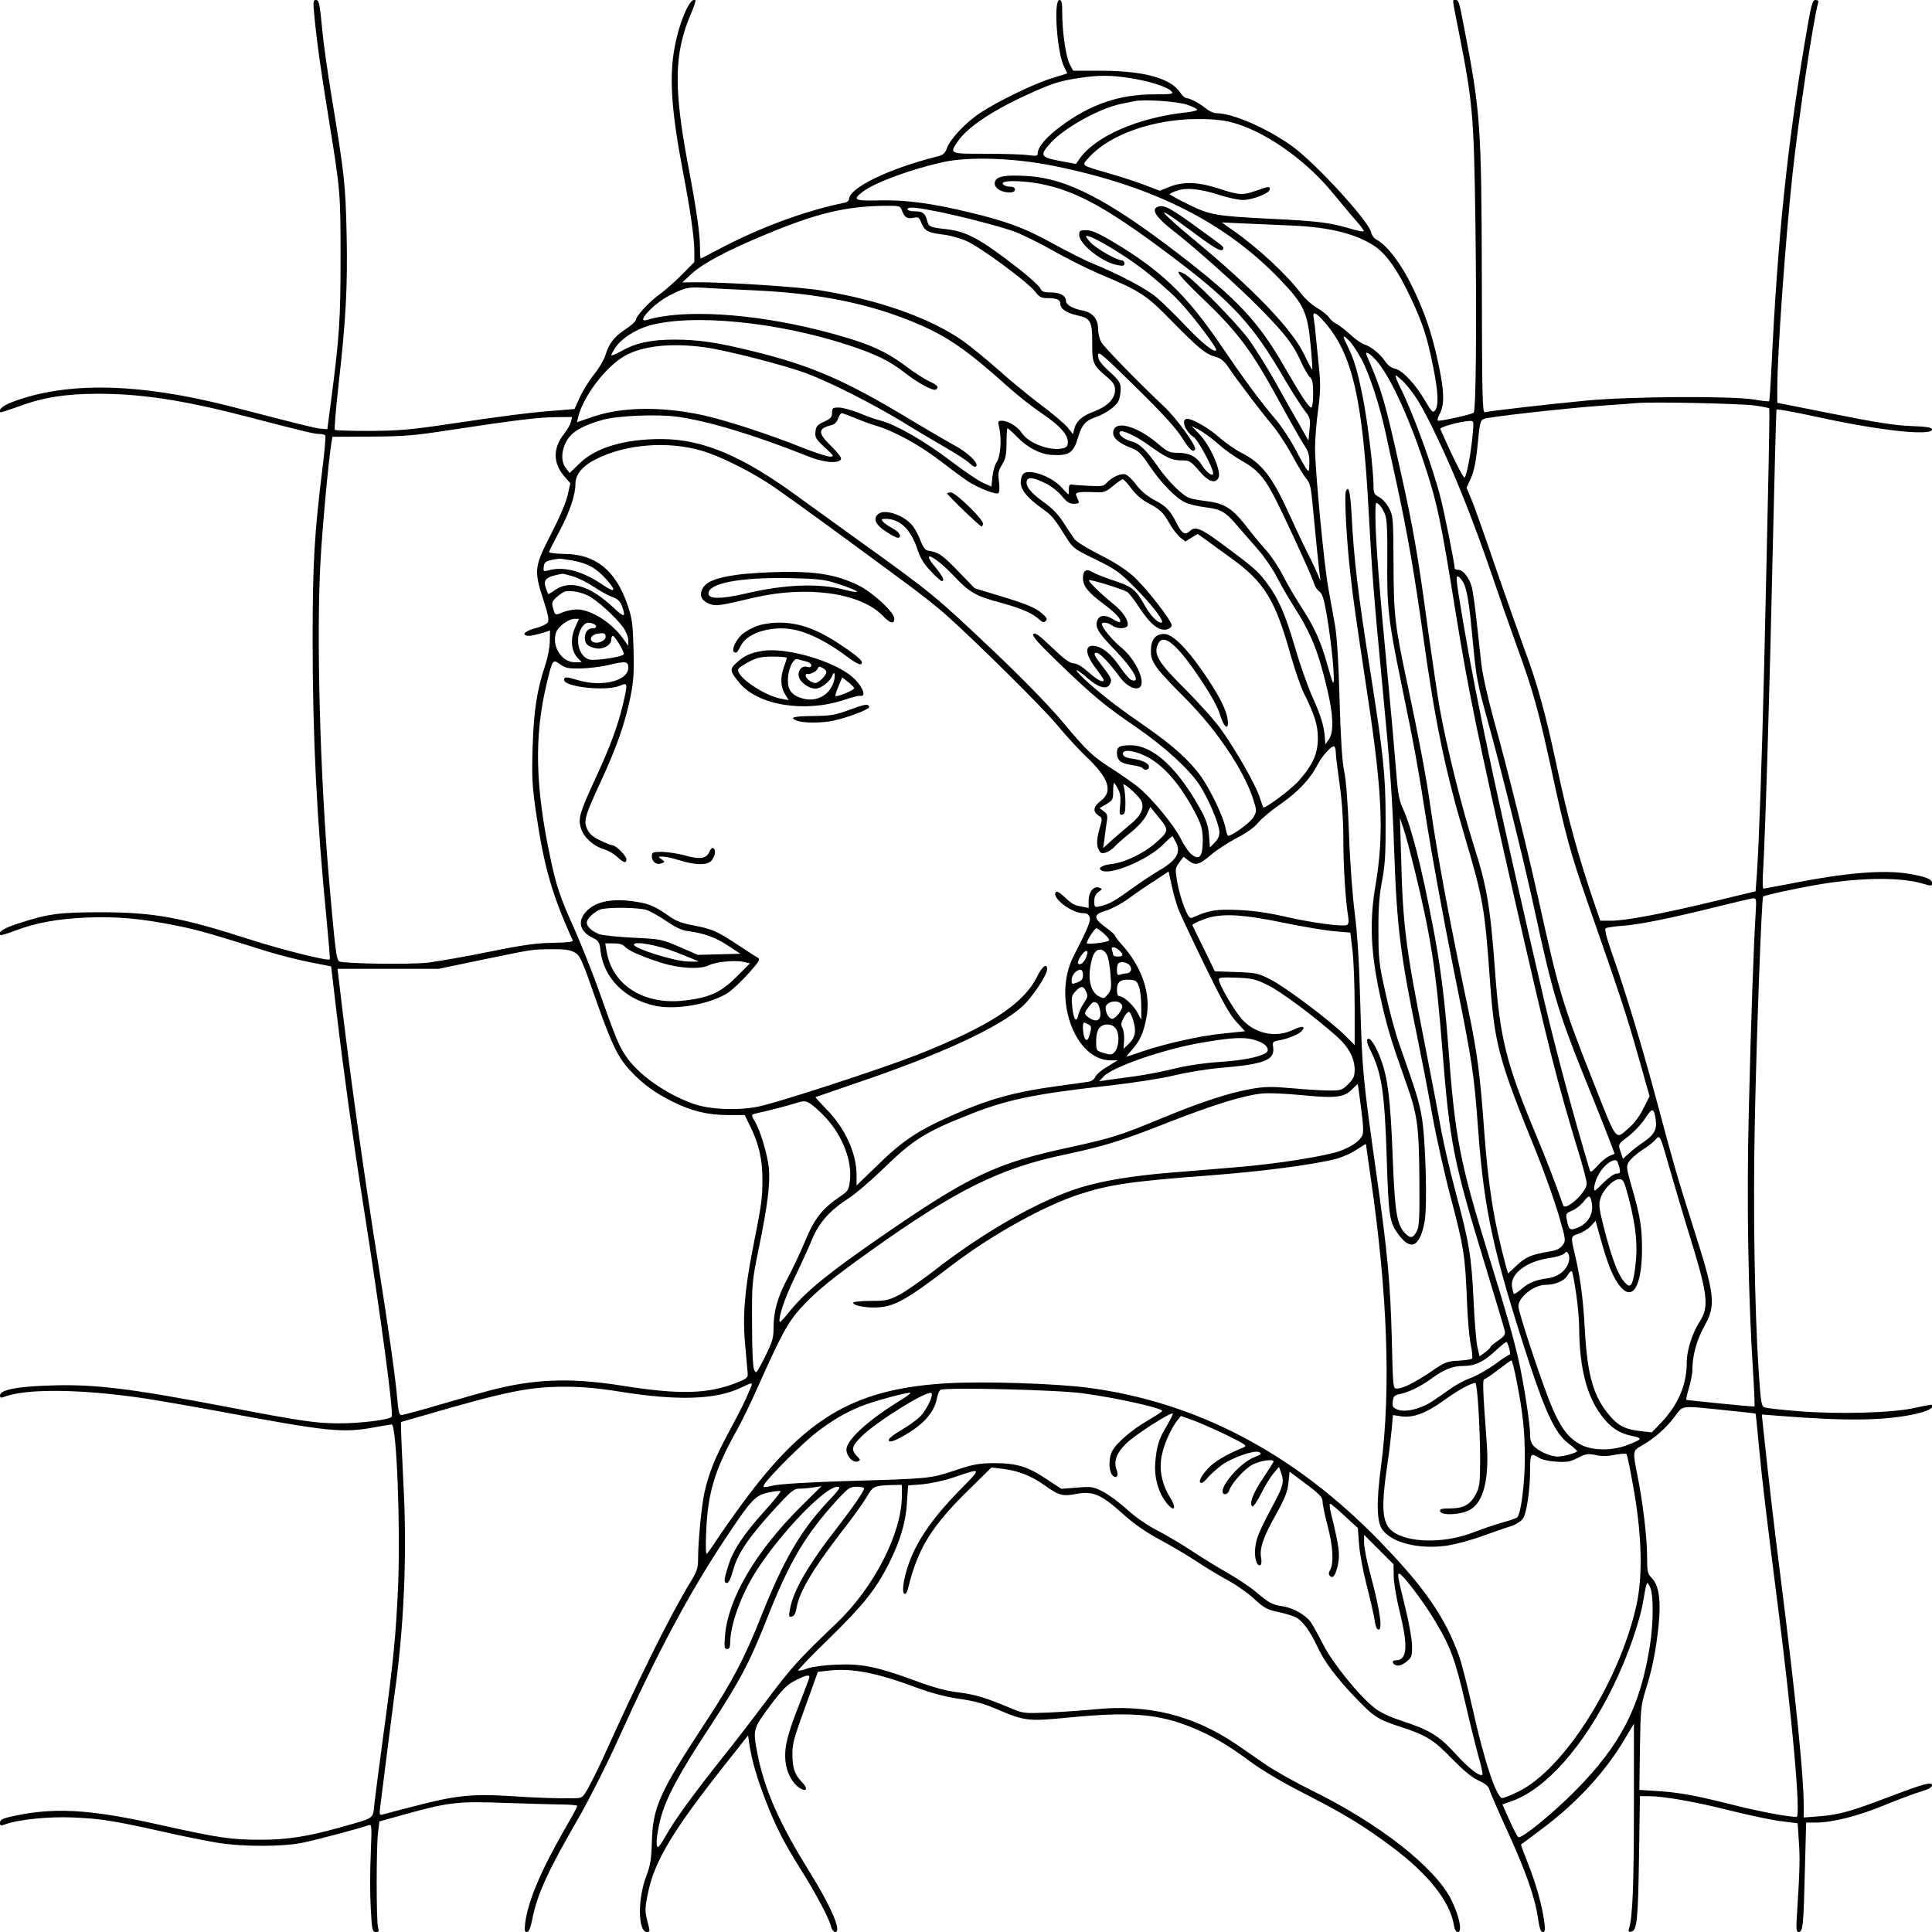 <?xml version="1.0" standalone="no"?>
<!DOCTYPE svg PUBLIC "-//W3C//DTD SVG 20010904//EN"
 "http://www.w3.org/TR/2001/REC-SVG-20010904/DTD/svg10.dtd">
<svg version="1.0" xmlns="http://www.w3.org/2000/svg"
 width="1024pt" height="1024pt" viewBox="0 0 1024 1024"
 preserveAspectRatio="xMidYMid meet">
<g transform="translate(0,1024) scale(0.1,-0.1)"
fill="#000000" stroke="none">
<path d="M1665 10168 c12 -132 35 -299 75 -543 65 -402 65 -405 65 -755 0
-329 -6 -416 -53 -775 l-17 -130 -35 3 c-33 3 -115 24 -474 117 -486 125 -870
134 -1159 25 -51 -19 -78 -42 -65 -55 2 -2 45 12 95 30 128 48 249 68 423 68
227 0 448 -33 780 -119 316 -82 365 -94 392 -94 15 0 29 -4 32 -8 3 -5 -3 -80
-14 -166 -44 -356 -53 -508 -53 -921 0 -513 22 -951 74 -1479 11 -114 19 -210
17 -211 -9 -10 -261 53 -421 105 -367 118 -508 144 -787 145 -224 0 -286 -8
-438 -58 -83 -26 -115 -47 -100 -63 3 -2 36 7 74 22 116 44 229 64 384 71 162
6 288 -5 475 -43 111 -22 178 -41 483 -137 62 -19 163 -45 225 -57 l112 -22
28 -237 c37 -313 88 -682 143 -1031 95 -603 161 -1100 150 -1119 -10 -16 -171
-36 -286 -35 -119 1 -201 13 -570 84 -528 101 -713 124 -945 117 -182 -5 -275
-23 -275 -53 0 -11 5 -14 18 -9 114 46 401 44 737 -5 72 -11 254 -42 405 -70
585 -109 653 -116 825 -85 44 8 85 15 91 15 26 0 47 -539 34 -855 -12 -269
-24 -393 -80 -805 -21 -157 -42 -316 -46 -353 -8 -79 6 -70 -179 -122 -170
-48 -282 -66 -420 -66 -163 0 -223 9 -542 80 -377 84 -566 94 -796 40 -35 -8
-47 -16 -47 -30 0 -15 4 -17 23 -10 70 27 234 44 366 38 149 -7 208 -16 478
-76 100 -23 226 -48 280 -57 134 -23 354 -23 461 0 80 17 309 78 345 92 18 6
18 -1 12 -153 -4 -88 -4 -216 0 -286 6 -117 9 -127 27 -127 16 0 18 4 12 23
-10 29 -10 435 0 507 l7 56 132 37 c236 65 282 71 537 61 124 -4 260 -8 303
-8 42 -1 77 -4 77 -8 0 -4 -32 -63 -71 -130 -123 -215 -190 -374 -205 -488 -5
-41 -4 -50 8 -50 11 0 19 19 28 62 26 136 84 262 249 547 55 96 146 276 202
400 213 472 378 781 574 1077 139 209 158 229 231 244 31 7 58 9 61 7 3 -3
-35 -51 -85 -106 -111 -124 -167 -207 -192 -290 -24 -75 -25 -91 -6 -91 8 0
20 26 31 65 23 88 80 172 210 316 100 109 112 119 144 119 20 0 54 3 75 7 l40
6 -110 -109 c-237 -235 -384 -485 -401 -680 -5 -65 -4 -74 11 -74 11 0 16 9
16 33 1 95 56 249 133 372 127 203 369 455 436 455 20 0 11 -13 -53 -81 -142
-151 -234 -310 -351 -604 -86 -218 -155 -350 -290 -555 -251 -382 -286 -459
-290 -645 -3 -91 -8 -122 -30 -180 -46 -120 -44 -295 4 -295 17 0 17 3 2 58
-13 53 -13 67 2 142 34 175 132 337 426 708 l106 134 7 -49 c13 -83 39 -174
83 -288 54 -142 98 -228 189 -373 80 -127 151 -261 161 -304 4 -16 14 -28 22
-28 36 0 -21 133 -135 317 -162 260 -240 437 -278 631 -24 125 -23 129 66 249
66 88 90 113 133 135 54 28 77 34 77 19 0 -4 -23 -65 -50 -135 -66 -166 -84
-236 -77 -309 5 -61 37 -120 77 -145 36 -22 44 -2 11 32 -40 41 -51 75 -51
149 0 62 6 81 102 344 l33 92 63 7 c121 13 251 -13 458 -90 81 -30 154 -49
227 -60 80 -11 134 -26 203 -56 144 -62 165 -64 371 -44 336 33 482 21 663
-53 106 -44 189 -92 310 -182 58 -43 166 -107 275 -163 216 -110 320 -173 474
-288 189 -141 305 -287 326 -409 4 -27 12 -41 22 -41 25 0 8 82 -34 169 -85
173 -385 408 -748 585 -82 41 -186 99 -230 129 -44 31 -118 81 -164 113 -228
154 -469 213 -751 184 -63 -6 -174 -14 -245 -17 -126 -5 -133 -4 -195 22 -138
58 -188 73 -280 85 -67 8 -135 27 -229 62 -202 74 -284 91 -416 85 -64 -2
-129 -11 -155 -20 -24 -9 -47 -14 -49 -11 -3 3 71 80 166 172 178 174 245 258
314 394 60 120 90 219 96 324 l6 91 76 6 c42 4 114 19 161 35 159 54 158 57
28 -75 -133 -137 -216 -256 -259 -374 -30 -83 -42 -162 -24 -167 6 -2 14 11
18 30 52 212 124 329 326 526 l116 114 59 -7 c79 -9 152 -37 219 -85 79 -57
98 -62 172 -48 88 16 130 -2 242 -102 62 -56 121 -98 203 -142 63 -34 149 -85
191 -113 41 -28 113 -71 158 -96 46 -24 112 -70 146 -101 56 -52 70 -59 134
-73 39 -8 82 -22 96 -31 35 -23 72 -76 105 -147 37 -82 102 -169 208 -279 95
-99 116 -112 242 -153 131 -43 168 -66 265 -166 62 -63 106 -100 141 -116 36
-16 54 -31 58 -48 3 -13 45 -109 92 -212 99 -216 149 -357 165 -466 8 -56 15
-77 26 -77 12 0 14 10 8 53 -11 86 -44 203 -86 309 -22 55 -39 101 -37 102 2
1 48 35 102 76 187 138 340 303 444 477 l52 87 0 -450 c0 -404 -7 -578 -26
-636 -5 -15 -2 -19 12 -16 30 5 36 58 41 396 l5 322 45 0 c80 0 251 -30 432
-76 97 -24 217 -50 267 -56 l92 -12 6 -93 c7 -87 5 -162 -10 -396 -5 -72 -3
-87 9 -87 23 0 26 35 33 317 l7 263 51 0 c88 0 226 35 366 93 74 30 161 63
193 72 37 11 57 22 57 32 0 21 -38 11 -231 -62 -196 -75 -263 -94 -369 -102
l-80 -6 0 66 c0 152 -40 550 -120 1187 -43 340 -61 497 -96 824 l-6 59 88 -7
c367 -29 562 -26 728 10 66 15 100 34 85 48 -2 2 -42 -5 -89 -16 -115 -26
-396 -35 -612 -18 -90 7 -172 16 -184 20 -19 8 -21 21 -33 197 -21 322 -30
858 -20 1323 9 452 36 1180 44 1188 7 7 158 40 282 62 233 40 447 42 566 6 44
-13 47 -13 47 4 0 21 -34 34 -130 50 -132 20 -327 4 -602 -50 -84 -16 -157
-30 -161 -30 -5 0 -6 44 -2 98 11 183 35 966 51 1702 9 404 18 737 20 739 4 4
81 -10 235 -43 317 -69 589 -98 589 -62 0 10 -26 15 -112 18 -84 3 -191 20
-410 64 l-298 59 0 75 c0 188 43 787 81 1140 32 296 110 815 135 903 4 12 0
17 -14 17 -16 0 -23 -24 -55 -217 -95 -562 -145 -1050 -177 -1712 -5 -106 -11
-195 -13 -197 -2 -3 -38 1 -78 8 -113 20 -658 17 -889 -5 -199 -19 -515 -55
-540 -62 -13 -4 -15 80 -16 708 -2 817 -7 883 -95 1337 -26 135 -28 140 -45
140 -17 0 -19 17 16 -159 76 -385 82 -445 90 -1031 7 -515 3 -980 -9 -997 -5
-8 -160 -43 -187 -43 -8 0 -5 14 7 37 26 51 24 118 -7 264 -34 161 -74 279
-143 418 -56 115 -130 211 -184 240 -14 7 -27 25 -30 40 -12 59 -295 367 -417
455 -133 96 -316 176 -403 176 -14 0 -38 11 -54 24 -33 27 -86 56 -105 56 -7
0 -22 13 -33 30 -50 75 -191 114 -413 115 l-154 0 -19 36 c-20 41 -39 169 -39
271 0 54 -3 68 -15 68 -32 0 -13 -277 24 -352 l18 -37 -83 -26 c-95 -29 -290
-124 -381 -185 -74 -49 -157 -137 -174 -185 -11 -29 -20 -37 -54 -45 -254 -64
-465 -166 -465 -226 0 -7 -10 -16 -22 -18 -214 -44 -452 -132 -676 -251 -46
-25 -86 -45 -88 -45 -2 0 -4 26 -4 58 0 74 -20 211 -64 442 -76 405 -73 587
14 792 17 39 28 73 26 76 -25 24 -84 -107 -110 -247 -30 -158 -18 -336 43
-657 39 -203 61 -353 61 -426 l0 -57 -67 -68 c-38 -38 -89 -83 -114 -101 -52
-35 -129 -118 -129 -138 0 -7 -25 -30 -56 -50 -60 -40 -87 -75 -106 -139 -7
-22 -33 -67 -59 -99 -26 -32 -60 -87 -76 -122 l-28 -62 -85 -7 c-133 -9 -304
-31 -570 -71 -208 -31 -272 -37 -427 -38 -100 0 -184 2 -188 6 -4 4 5 109 19
235 40 353 49 530 43 807 -6 263 -11 308 -81 733 -19 117 -40 263 -46 325 -16
166 -19 178 -36 178 -14 0 -15 -11 -9 -72z m4332 -343 c100 -16 194 -47 213
-70 11 -13 -1 -15 -91 -15 -186 0 -339 -52 -496 -169 -77 -56 -123 -111 -123
-144 0 -14 -8 -15 -52 -9 -29 4 -131 7 -225 7 -194 0 -192 -1 -144 69 52 74
184 162 376 249 124 56 159 67 260 83 110 17 174 16 282 -1z m295 -140 c27 -9
50 -21 53 -25 3 -5 -21 -11 -52 -15 -264 -28 -491 -128 -575 -252 l-15 -22
-86 16 c-104 20 -108 30 -46 98 74 80 258 181 369 204 30 6 64 13 75 15 45 11
231 -2 277 -19z m227 -91 c176 -43 397 -196 546 -378 41 -50 95 -115 121 -144
26 -29 45 -55 42 -58 -3 -3 -37 4 -74 15 -103 31 -177 40 -414 51 -297 15
-327 20 -442 77 -54 26 -98 51 -98 54 0 3 18 12 40 19 50 17 122 9 225 -24 44
-14 99 -26 123 -26 50 0 142 36 142 56 0 18 -4 17 -70 -6 -74 -26 -92 -25
-198 10 -111 36 -188 39 -263 10 l-52 -21 -76 29 c-42 16 -125 44 -186 61
-166 49 -155 40 -108 92 109 117 336 197 567 198 69 1 134 -5 175 -15z m-935
-233 c529 -107 911 -299 1204 -606 122 -128 142 -170 158 -339 7 -72 11 -133
9 -134 -2 -2 -21 34 -43 80 -64 133 -267 345 -571 597 -206 170 -231 209 -46
71 138 -103 174 -125 186 -113 8 8 1 18 -23 35 -250 185 -282 204 -319 193
-40 -13 -15 -54 77 -126 118 -91 359 -307 464 -415 139 -142 173 -188 217
-284 16 -36 37 -71 46 -79 13 -10 17 -30 17 -87 0 -41 -4 -74 -10 -74 -12 0
-54 62 -130 195 -147 258 -253 373 -573 619 -376 289 -594 401 -802 413 -116
7 -162 -1 -171 -29 -5 -16 0 -27 16 -40 28 -22 90 -25 90 -3 0 8 -9 15 -19 15
-28 0 -52 11 -45 21 8 14 113 11 196 -5 199 -38 372 -136 738 -415 284 -217
394 -338 550 -606 45 -77 97 -158 114 -180 30 -38 32 -44 27 -100 l-6 -60 -48
85 c-27 47 -86 150 -130 230 -45 80 -109 181 -141 225 -66 88 -296 322 -339
344 -60 32 -34 -5 92 -126 197 -188 265 -280 423 -571 50 -92 104 -186 119
-209 23 -33 29 -52 29 -95 -1 -49 -2 -51 -15 -34 -8 11 -35 58 -59 105 -25 47
-71 118 -103 156 -88 104 -166 210 -299 405 -176 258 -311 387 -564 538 -79
47 -114 62 -142 62 -34 0 -38 -3 -38 -25 0 -49 123 -146 203 -160 30 -6 37 -4
37 9 0 9 -6 16 -13 16 -27 0 -133 60 -167 95 -18 19 -28 35 -21 35 30 0 184
-91 291 -171 63 -48 151 -124 195 -170 76 -80 210 -257 201 -266 -12 -12 -72
36 -161 129 -54 57 -123 125 -154 151 -54 46 -196 122 -341 181 -36 14 -130
62 -209 105 -148 82 -244 118 -441 165 -200 49 -340 67 -475 64 -138 -3 -149
2 -92 46 64 49 258 120 426 157 137 30 378 22 585 -20z m-803 -238 c13 -36 28
-44 62 -37 24 5 29 2 42 -31 18 -40 35 -49 119 -59 33 -4 87 -19 120 -34 73
-32 324 -218 362 -267 22 -29 33 -35 64 -35 50 0 70 -8 70 -30 0 -27 31 -48
88 -61 73 -15 82 -33 81 -148 -1 -104 5 -118 76 -177 36 -31 45 -45 45 -70 0
-47 -39 -87 -109 -114 -66 -24 -96 -51 -107 -93 l-7 -28 -29 36 c-17 20 -80
74 -142 120 -61 46 -163 129 -226 186 -63 56 -146 123 -183 150 -172 121 -438
217 -752 269 -114 20 -514 45 -670 44 l-69 -1 51 47 c60 55 188 123 393 208
267 111 417 147 618 151 92 1 93 1 103 -26z m160 1 c117 -21 339 -78 429 -109
40 -14 133 -59 205 -100 72 -41 183 -97 248 -125 224 -94 250 -111 389 -253
144 -146 177 -173 230 -188 28 -7 46 -22 70 -57 50 -74 177 -241 233 -307 28
-33 74 -104 103 -157 28 -53 62 -109 76 -125 20 -24 25 -45 35 -158 14 -149
31 -316 37 -360 4 -29 4 -29 -9 5 -8 19 -31 69 -52 110 -21 41 -66 136 -100
211 -93 205 -147 274 -257 330 -31 15 -82 52 -115 80 -53 48 -141 99 -170 99
-36 0 -12 -67 34 -97 24 -16 103 -163 103 -192 0 -21 -37 6 -60 44 -28 45 -67
65 -128 65 -43 0 -54 5 -102 46 -118 101 -240 131 -240 59 0 -28 32 -55 95
-79 39 -15 54 -30 97 -94 62 -92 139 -171 190 -195 20 -10 69 -21 108 -26 84
-11 102 -21 172 -102 29 -34 79 -91 111 -128 31 -36 76 -101 98 -146 23 -44
62 -111 87 -150 90 -140 130 -238 177 -440 32 -135 35 -224 9 -263 l-19 -27
-3 35 c-4 63 -22 119 -68 221 -24 55 -65 171 -90 257 -52 177 -86 256 -148
340 -48 65 -68 82 -236 207 -116 86 -146 98 -175 69 -22 -22 -41 -12 -66 38
-37 73 -56 94 -119 127 -41 22 -73 49 -98 82 -20 28 -47 52 -58 55 -25 6 -70
-15 -98 -45 -16 -18 -27 -20 -95 -16 -43 2 -84 5 -92 7 -9 2 -14 -6 -14 -24 1
-16 -1 -28 -2 -28 -2 0 -18 16 -35 35 -51 58 -170 102 -203 75 -8 -7 -15 -27
-15 -46 0 -40 34 -82 113 -139 55 -39 63 -50 130 -156 34 -54 41 -60 154 -114
105 -52 127 -67 203 -144 100 -100 168 -191 145 -191 -23 0 -59 39 -95 104
-41 72 -63 89 -163 121 -45 15 -92 34 -105 42 -34 21 -52 10 -52 -31 0 -43 28
-77 112 -139 61 -45 95 -83 84 -94 -3 -3 -21 5 -40 17 -40 24 -71 20 -81 -11
-11 -34 6 -63 94 -154 100 -103 142 -180 87 -159 -9 4 -34 32 -56 64 -47 69
-89 106 -131 115 -62 14 -62 -39 2 -121 21 -28 39 -54 39 -57 0 -19 -33 -2
-79 39 -34 30 -62 47 -80 48 -22 1 -51 23 -116 85 -67 64 -89 80 -98 71 -9 -9
22 -45 138 -157 181 -174 240 -223 410 -339 145 -100 276 -219 331 -302 47
-70 105 -207 107 -250 1 -23 -7 -40 -25 -58 l-25 -26 -5 65 c-4 51 -14 81 -46
139 -121 218 -250 337 -369 338 -59 0 -73 -8 -73 -40 0 -40 21 -57 80 -65 27
-4 52 -11 56 -16 9 -14 34 -10 34 6 0 19 -33 36 -89 44 -32 4 -47 11 -49 24
-5 26 52 22 115 -8 97 -45 191 -153 274 -315 27 -54 33 -76 34 -132 0 -87 -17
-110 -59 -77 -15 11 -42 51 -60 88 -36 71 -157 217 -228 273 -24 19 -77 56
-118 83 -119 75 -144 99 -274 254 -79 94 -208 226 -362 373 -315 298 -330 311
-704 580 -118 85 -268 193 -334 241 -301 221 -509 309 -731 310 -195 0 -346
-45 -432 -128 l-54 -52 -19 25 c-28 35 -26 95 5 148 28 47 84 79 190 109 81
22 291 31 397 16 167 -24 409 -97 692 -210 83 -34 165 -40 174 -13 2 7 -21 37
-52 67 -72 70 -72 93 -2 111 19 4 31 16 38 35 5 16 14 29 19 29 5 0 38 -12 72
-26 34 -15 85 -33 112 -41 93 -27 229 -102 335 -183 58 -45 125 -94 150 -111
52 -34 147 -72 161 -63 6 3 8 27 4 60 -6 45 -4 59 16 91 19 30 23 51 24 115 0
43 2 78 5 78 3 0 28 -22 54 -49 52 -53 119 -88 176 -92 97 -6 120 9 145 96 19
63 38 85 92 104 54 19 108 57 122 87 6 14 11 42 11 62 0 32 -7 44 -60 93 -47
43 -60 62 -60 85 -1 26 17 12 198 -166 139 -136 213 -217 245 -267 44 -69 60
-83 71 -65 10 16 -98 166 -167 230 -138 130 -310 307 -329 337 -10 17 -18 49
-18 73 0 53 -31 88 -86 97 -47 9 -84 30 -84 50 0 27 -31 45 -79 45 -40 0 -49
4 -58 23 -6 12 -57 59 -114 103 -200 156 -275 197 -381 209 -88 10 -95 13
-103 42 -10 42 -24 53 -66 53 -22 0 -39 5 -39 10 0 14 34 13 131 -6z m1918
-80 c193 -9 333 -45 429 -110 63 -44 123 -130 191 -276 61 -131 85 -202 116
-357 28 -138 31 -208 12 -235 -12 -16 -17 -12 -53 49 -51 88 -121 163 -160
171 -19 3 -39 18 -54 41 -28 40 -74 77 -110 88 -14 4 -46 27 -72 51 -26 24
-59 49 -72 56 -14 6 -33 22 -41 34 -8 13 -37 36 -64 52 -27 15 -65 50 -86 77
-74 99 -229 243 -360 334 l-60 42 135 -6 c74 -3 186 -8 249 -11z m-2859 -343
c348 -16 619 -72 870 -180 155 -67 261 -141 466 -325 54 -49 138 -115 186
-147 95 -64 138 -112 138 -152 0 -20 -6 -28 -26 -33 -66 -17 -182 26 -218 81
-21 33 -74 65 -105 65 -22 0 -23 -2 -15 -37 14 -60 7 -152 -13 -182 -10 -14
-20 -49 -23 -78 l-5 -52 -45 20 c-25 11 -103 64 -175 119 -136 103 -288 190
-365 210 -25 6 -77 24 -117 41 -39 16 -88 29 -107 29 -33 0 -36 -3 -36 -28 0
-23 -7 -31 -42 -47 -37 -17 -43 -25 -46 -54 -3 -29 3 -39 49 -82 50 -46 52
-49 27 -49 -15 0 -84 23 -154 51 -173 69 -399 142 -516 168 -221 48 -432 45
-586 -8 l-84 -29 6 26 c26 109 144 266 246 325 94 54 247 71 427 46 112 -15
421 -95 533 -136 129 -48 356 -163 520 -263 74 -46 178 -107 230 -137 52 -30
107 -66 121 -80 19 -17 29 -21 34 -13 11 18 -49 74 -119 111 -33 18 -133 76
-221 129 -355 215 -530 291 -850 370 -184 45 -284 60 -409 60 -124 0 -206 -17
-283 -61 -29 -16 -53 -26 -53 -21 0 4 11 24 24 43 31 45 105 93 176 113 228
65 685 20 1062 -105 144 -48 213 -82 293 -144 68 -54 151 -99 165 -90 19 12 9
24 -33 43 -24 11 -81 47 -127 82 -118 88 -218 129 -462 191 -356 89 -720 111
-910 53 -59 -18 31 82 113 126 86 45 105 50 184 45 39 -3 162 -9 275 -14z
m3020 -168 c148 -168 203 -408 235 -1018 16 -300 29 -463 70 -890 42 -434 55
-610 65 -909 14 -388 32 -537 125 -988 19 -92 53 -267 75 -390 22 -123 67
-324 100 -448 68 -256 76 -310 85 -540 3 -91 12 -196 20 -235 8 -38 11 -72 7
-76 -4 -4 -37 -9 -73 -11 -60 -3 -72 -8 -143 -57 -87 -59 -150 -90 -182 -91
-21 0 -21 5 -27 258 -8 303 -22 457 -82 882 -70 493 -76 555 -85 895 -6 223
-15 368 -29 480 -12 91 -26 275 -31 425 -6 165 -16 291 -26 335 -10 48 -18
167 -24 375 -5 201 -14 336 -24 395 -9 50 -25 140 -36 200 -23 129 -70 624
-70 740 0 45 7 135 16 200 13 97 14 140 5 225 -6 58 -13 134 -17 170 -3 36 -8
77 -11 93 -8 40 10 34 57 -20z m199 -202 c41 -78 96 -249 124 -381 9 -41 37
-169 62 -284 55 -254 92 -468 140 -811 61 -439 117 -709 220 -1054 93 -313
105 -376 130 -731 26 -368 45 -438 249 -940 41 -102 93 -248 116 -325 40 -138
40 -140 22 -165 -13 -18 -33 -27 -68 -33 -97 -16 -127 -29 -174 -73 l-47 -44
-12 42 c-66 247 -93 423 -116 733 -19 273 -37 404 -81 615 -105 499 -164 815
-204 1095 -21 148 -60 355 -119 633 -68 317 -74 368 -75 642 -1 244 -2 257
-24 297 -12 24 -36 50 -52 58 -26 14 -30 21 -30 59 0 83 -31 341 -56 466 -28
142 -47 205 -80 272 -31 62 -30 68 6 33 16 -15 47 -62 69 -104z m74 0 c70 -77
168 -286 250 -531 74 -221 93 -311 172 -805 67 -414 118 -663 306 -1490 193
-847 230 -992 354 -1400 19 -64 35 -126 35 -138 0 -46 -113 -149 -125 -115
-48 136 -86 235 -150 388 -150 360 -185 499 -210 841 -26 354 -43 457 -114
679 -64 203 -145 528 -181 730 -11 63 -38 248 -61 410 -54 401 -79 545 -149
857 -82 366 -95 411 -177 601 -11 25 16 11 50 -27z m149 -118 c56 -60 96 -125
173 -287 94 -195 193 -443 290 -726 42 -124 105 -304 140 -400 80 -220 111
-331 180 -650 72 -334 101 -438 186 -682 179 -512 210 -607 269 -815 l63 -223
-32 -64 c-19 -39 -49 -80 -74 -101 -78 -68 -62 -89 -195 248 -159 401 -180
472 -287 957 -63 284 -157 663 -239 961 -32 115 -59 238 -65 295 -6 55 -18
160 -26 234 -8 74 -19 151 -25 171 -13 48 -46 89 -71 89 -10 0 -19 4 -19 8 0
25 -54 295 -76 379 -43 167 -147 450 -213 581 -17 34 -28 62 -23 62 4 0 24
-17 44 -37z m1857 -122 c41 -6 76 -13 78 -15 4 -3 -2 -300 -27 -1386 -11 -459
-27 -921 -38 -1080 l-7 -94 -220 -53 c-274 -66 -469 -103 -545 -103 l-58 0
-27 78 c-90 263 -144 461 -205 747 -59 276 -102 432 -169 611 -32 88 -102 286
-156 442 -53 156 -109 314 -124 350 l-28 67 23 50 c16 36 27 87 36 179 11 116
14 129 34 136 27 11 431 56 624 70 80 5 165 12 190 14 84 7 545 -3 619 -13z
m-6273 -87 c-4 -15 -20 -43 -36 -63 -60 -76 -60 -156 2 -227 l31 -35 -14 -62
c-8 -38 -42 -118 -88 -207 -89 -173 -92 -192 -41 -349 25 -76 31 -108 23 -120
-5 -9 -35 -23 -66 -31 -60 -15 -78 -40 -29 -40 19 1 107 25 107 30 0 0 0 -26
-1 -58 0 -31 -11 -88 -23 -124 -46 -137 -62 -245 -68 -438 -5 -158 -2 -208 17
-339 42 -291 86 -445 196 -686 3 -7 -34 -11 -103 -12 -85 -1 -156 -10 -338
-47 -126 -26 -273 -51 -325 -58 -94 -11 -439 -6 -471 6 -16 7 -22 57 -54 421
-49 565 -69 1308 -46 1705 10 181 42 523 57 620 l6 35 201 1 c176 1 230 5 417
34 349 53 470 68 564 69 l88 1 -6 -26z m4779 -71 c-8 -90 -31 -213 -42 -224
-6 -6 -62 105 -129 257 -5 10 102 40 155 43 23 1 23 1 16 -76z m-1348 -46 c33
-30 90 -70 126 -90 75 -42 112 -81 160 -169 45 -81 213 -446 222 -481 4 -15
16 -34 28 -42 15 -11 24 -38 38 -118 28 -162 48 -379 34 -365 -3 3 -17 48 -31
99 -33 119 -68 197 -139 305 -30 47 -73 120 -95 163 -21 43 -61 102 -87 132
-27 30 -70 81 -95 114 -86 112 -124 137 -232 150 -33 4 -70 11 -83 16 -36 13
-111 88 -161 159 -66 94 -101 129 -144 140 -40 11 -72 36 -63 51 9 14 85 -21
153 -70 93 -67 122 -81 173 -81 44 0 49 -3 94 -55 49 -58 85 -71 103 -38 18
32 -42 170 -101 232 l-42 43 40 -20 c22 -12 68 -45 102 -75z m-2734 -37 c101
-30 275 -118 389 -198 93 -64 408 -294 697 -508 75 -55 165 -127 201 -159 169
-151 512 -491 591 -585 48 -58 120 -137 161 -175 115 -110 138 -180 73 -229
-40 -31 -45 -57 -13 -78 22 -14 22 -15 4 -77 -16 -59 -15 -92 6 -118 12 -14
54 4 79 33 8 9 44 41 80 70 42 34 73 68 86 95 l20 42 46 -57 c54 -66 53 -71
-17 -133 -64 -56 -164 -104 -232 -112 -56 -6 -82 -25 -50 -37 53 -20 243 62
319 138 27 27 50 48 52 46 1 -2 10 -17 19 -35 27 -54 -1 -96 -99 -152 -27 -16
-91 -58 -142 -95 -91 -66 -112 -77 -165 -90 -26 -6 -28 -4 -28 28 0 24 7 38
23 49 20 14 21 16 4 22 -29 12 -57 -22 -57 -68 l0 -39 -37 7 c-41 7 -51 13
-99 58 -22 20 -34 25 -39 17 -19 -31 86 -110 146 -110 19 0 30 -6 34 -21 7
-20 -7 -55 -86 -209 -111 -220 7 -550 198 -550 l37 0 -54 -33 c-30 -17 -59
-42 -65 -55 -6 -14 -21 -24 -40 -26 -16 -3 -84 -12 -150 -21 -237 -32 -376
-70 -576 -160 -174 -77 -259 -134 -386 -259 l-113 -109 0 55 c0 115 -60 247
-158 347 -34 35 -61 65 -60 66 2 1 100 34 218 75 444 150 754 294 878 405 53
48 132 167 132 198 0 35 -27 15 -53 -39 -73 -147 -256 -266 -647 -419 -193
-75 -730 -250 -830 -270 -108 -22 -259 -16 -343 14 -148 52 -295 156 -360 254
-38 56 -51 88 -152 372 -32 88 -86 223 -120 300 -78 172 -96 227 -129 383 -79
373 -85 640 -20 912 32 136 33 138 73 109 28 -20 43 -23 109 -22 42 1 106 9
142 17 97 23 110 22 110 -13 0 -69 -137 -104 -263 -67 -67 20 -77 20 -77 2 0
-37 222 -61 294 -31 44 19 45 17 16 -105 -27 -112 -69 -225 -146 -390 -81
-176 -91 -209 -75 -259 14 -48 66 -96 122 -112 22 -7 54 -25 71 -41 34 -32 48
-35 48 -12 0 18 -56 74 -74 74 -6 0 -35 11 -63 25 -39 18 -57 33 -70 59 -21
45 -15 68 76 264 80 174 123 296 152 436 17 84 20 126 17 256 -4 136 -8 165
-32 234 -62 182 -169 269 -333 270 -46 1 -83 5 -83 10 0 4 25 54 55 110 54
101 85 193 85 252 0 50 38 95 110 131 159 80 382 97 563 43z m1827 -176 c25
-13 60 -41 78 -63 26 -32 40 -41 64 -41 23 0 29 4 24 15 -3 8 -9 22 -12 30 -7
16 17 20 107 16 39 -2 51 2 88 33 24 20 47 36 52 36 5 0 25 -22 46 -50 24 -32
56 -60 93 -79 63 -34 75 -46 113 -113 15 -25 39 -56 53 -67 l27 -21 32 20 33
20 45 -32 c24 -18 82 -60 128 -93 180 -129 238 -223 320 -518 22 -76 52 -163
67 -195 61 -123 77 -174 77 -247 -1 -81 -26 -138 -101 -223 -39 -45 -180 -150
-188 -141 -2 2 -11 27 -20 55 -21 65 -125 247 -202 355 -32 46 -116 139 -185
209 -153 151 -179 195 -149 251 29 53 101 -9 220 -187 60 -89 96 -155 107
-194 21 -71 50 -85 39 -19 -9 55 -51 134 -134 254 -87 125 -159 195 -202 195
-46 0 -70 -30 -70 -89 0 -61 19 -88 191 -261 159 -161 300 -371 350 -522 21
-66 21 -67 2 -100 -16 -28 -112 -98 -134 -98 -3 0 -9 17 -13 38 -9 57 -79 204
-130 276 -59 83 -150 165 -288 261 -150 104 -218 156 -306 233 -84 75 -90 98
-7 27 56 -49 99 -61 116 -34 15 24 11 35 -36 95 -47 61 -53 74 -32 74 16 0 73
-60 117 -122 33 -47 78 -75 105 -64 45 17 -10 146 -91 213 -46 37 -104 107
-104 125 0 13 33 9 54 -7 25 -19 75 -19 82 -1 9 23 -23 73 -73 113 -67 54
-137 122 -131 128 5 6 174 -46 202 -62 9 -5 39 -44 68 -88 57 -86 102 -121
143 -111 14 4 25 13 25 22 0 25 -135 198 -202 259 -40 36 -103 77 -180 115
-64 33 -125 70 -133 83 -9 12 -35 51 -58 87 -29 45 -62 78 -107 110 -69 49
-97 86 -87 114 8 20 40 14 107 -20z m1792 -163 c9 -26 12 -92 11 -231 -3 -249
5 -328 73 -656 74 -360 87 -432 139 -764 25 -157 87 -496 139 -755 103 -512
108 -549 131 -860 32 -424 80 -645 271 -1230 88 -267 139 -373 204 -423 27
-20 49 -40 49 -43 1 -8 -72 -29 -103 -29 -35 0 -95 25 -123 52 -17 16 -23 33
-23 62 0 63 -36 288 -64 410 -30 126 -63 242 -151 526 -161 521 -183 639 -220
1140 -18 234 -42 424 -81 624 -61 319 -114 524 -158 620 -20 41 -27 80 -36
196 -6 80 -26 307 -45 506 -43 444 -65 732 -65 843 0 83 0 84 20 66 10 -9 25
-34 32 -54z m-4307 -242 c81 -15 124 -39 180 -101 54 -61 46 -73 -20 -28 -106
73 -207 100 -288 77 -27 -7 -28 -6 -25 20 3 27 14 33 84 42 6 0 37 -4 69 -10z
m2 -84 c28 -8 79 -34 113 -57 34 -22 78 -47 98 -53 27 -10 39 -22 48 -46 23
-63 14 -65 -46 -8 -122 114 -227 146 -305 94 -20 -15 -38 -25 -40 -23 -1 2 -7
17 -13 35 -14 42 4 57 89 72 3 1 28 -6 56 -14z m4725 -45 c16 -43 27 -114 43
-287 19 -203 25 -235 80 -433 65 -232 198 -766 250 -1010 91 -422 125 -537
257 -865 45 -110 100 -249 124 -310 l42 -110 -26 -11 c-15 -6 -44 -29 -64 -52
-30 -33 -38 -38 -42 -24 -90 301 -181 642 -240 892 -238 1022 -358 1579 -432
2019 -40 239 -41 249 -18 230 9 -7 20 -25 26 -39z m-4647 -56 c45 -21 147
-113 187 -168 16 -22 28 -52 28 -69 l0 -30 -28 39 c-62 86 -171 154 -245 154
-21 0 -54 -7 -74 -15 -41 -17 -41 -18 -52 23 -8 26 -5 34 17 55 15 13 34 27
42 30 24 10 84 1 125 -19z m-67 -170 c-26 -59 -21 -124 13 -160 l22 -24 -37 0
c-69 0 -123 85 -99 157 11 33 66 73 99 73 l23 0 -21 -46z m96 20 c22 -8 20
-24 -2 -24 -26 0 -42 -20 -42 -51 0 -32 16 -47 58 -55 38 -8 82 17 82 46 0 11
3 20 8 20 11 0 64 -89 58 -98 -8 -14 -151 -35 -181 -28 -58 15 -81 110 -41
171 17 25 32 30 60 19z m66 -69 c0 -20 -37 -37 -61 -30 -29 10 -19 39 16 46
35 6 45 3 45 -16z m3870 -613 c0 -15 9 -90 20 -167 13 -91 20 -195 20 -295 0
-141 11 -318 26 -411 4 -26 1 -38 -8 -42 -26 -9 -184 12 -324 44 -95 22 -175
33 -254 36 -114 5 -151 -1 -241 -41 -13 -6 -22 6 -43 58 -14 36 -31 97 -37
134 -11 66 -10 71 11 100 l23 31 25 -19 c37 -30 58 -25 120 29 31 26 94 67
138 90 52 27 93 56 113 81 17 21 71 66 119 99 90 62 158 134 194 206 24 47 77
106 90 99 4 -3 8 -17 8 -32z m-1154 -194 c12 -23 15 -46 11 -85 -5 -47 -3 -54
11 -51 14 3 17 15 17 68 -1 36 -5 74 -10 85 -14 31 77 -47 94 -80 18 -37 -2
-80 -60 -126 -23 -19 -64 -54 -92 -79 l-50 -45 7 50 c3 28 9 68 12 89 6 33 3
42 -16 56 l-22 17 36 21 c33 20 36 25 36 67 0 25 2 45 5 45 2 0 12 -14 21 -32z
m1568 -413 c89 -362 118 -545 151 -971 39 -491 58 -588 225 -1134 54 -179 102
-337 105 -351 5 -22 0 -30 -34 -54 -23 -15 -41 -31 -41 -34 0 -4 -13 -17 -29
-29 l-29 -21 -12 52 c-6 28 -15 140 -20 247 -11 235 -24 308 -95 572 -30 112
-66 268 -80 348 -14 80 -53 280 -85 445 -100 505 -115 623 -124 990 l-6 200
20 -60 c11 -33 35 -123 54 -200z m-1246 -230 c11 -27 74 -161 140 -297 92
-188 131 -258 166 -295 l45 -49 -117 -12 c-122 -12 -305 -53 -431 -96 -41 -15
-76 -26 -79 -26 -2 0 10 16 27 35 43 49 60 86 76 164 28 131 -21 276 -134 400
-17 19 -31 38 -31 42 0 4 -22 24 -50 44 -67 49 -66 69 4 89 29 9 82 37 117 63
35 26 98 69 139 95 l74 49 17 -78 c9 -43 26 -100 37 -128z m3057 -22 c-10
-162 -25 -574 -36 -1044 -12 -478 -3 -989 23 -1386 6 -96 9 -175 7 -177 -2 -2
-83 5 -179 15 -96 10 -178 18 -181 19 -4 0 2 27 12 61 10 33 19 78 19 98 0 76
22 157 63 231 63 115 59 158 -63 540 -81 255 -98 315 -184 636 -81 304 -169
593 -241 798 -31 89 -42 132 -34 136 6 4 45 10 87 13 89 6 253 39 502 101 96
24 183 44 193 45 16 1 17 -7 12 -86z m-2505 -43 c107 -22 231 -43 276 -46 l81
-7 12 -99 c6 -54 11 -188 11 -298 l0 -199 -52 52 c-79 78 -313 254 -393 295
-66 34 -77 36 -183 40 l-113 4 -59 121 c-33 67 -60 122 -60 124 0 7 63 34 97
42 82 19 184 12 383 -29z m-948 -59 c18 -16 30 -32 26 -36 -10 -10 -118 -23
-118 -14 0 14 42 79 51 79 5 0 23 -13 41 -29z m80 -88 c25 -22 23 -33 -7 -33
-14 0 -25 4 -25 9 0 5 -3 16 -6 25 -8 21 14 21 38 -1z m-2892 -8 c35 -18 40
-28 125 -272 79 -223 112 -290 178 -360 66 -70 126 -114 224 -163 99 -49 184
-70 294 -70 l86 0 31 -63 c45 -92 64 -177 63 -283 0 -96 -4 -125 -52 -367 -43
-219 -54 -361 -39 -509 6 -68 12 -134 13 -148 2 -21 -6 -28 -57 -48 -153 -61
-304 -65 -611 -16 -273 43 -464 36 -700 -26 -38 -10 -156 -43 -261 -74 -106
-31 -198 -56 -206 -56 -12 0 -17 20 -22 83 -9 108 -47 378 -101 717 -80 501
-157 1054 -210 1515 l-6 50 268 0 268 0 225 47 c288 59 260 55 368 57 66 1
102 -3 122 -14z m2828 -18 c7 -14 15 -61 18 -104 6 -69 4 -81 -14 -103 -20
-24 -22 -24 -49 -10 -49 27 -62 110 -32 207 15 49 55 54 77 10z m-110 -8 c-10
-29 -33 -48 -44 -36 -9 9 29 67 43 67 9 0 9 -7 1 -31z m233 -50 c11 -22 0 -38
-28 -39 -6 0 -18 -3 -27 -6 -12 -5 -16 1 -16 23 0 16 3 33 7 36 14 15 53 6 64
-14z m-251 -47 c0 -22 -7 -30 -30 -39 -28 -11 -30 -10 -30 12 0 26 24 55 46
55 9 0 14 -10 14 -28z m981 -54 c70 -35 233 -156 361 -268 65 -57 98 -118 98
-179 0 -36 -6 -49 -34 -77 -31 -31 -39 -34 -98 -34 -34 0 -124 5 -198 12 -118
10 -147 9 -227 -5 -117 -22 -264 -70 -473 -157 -215 -89 -258 -102 -476 -150
-397 -85 -535 -151 -1003 -474 -274 -189 -395 -287 -476 -385 -32 -40 -59 -70
-61 -68 -13 13 25 128 80 240 35 73 76 163 91 200 34 84 95 153 189 213 39 25
123 97 186 158 156 153 224 196 449 285 203 82 352 113 740 156 141 16 282 38
354 55 65 16 176 34 246 40 234 20 289 41 279 110 -4 28 -2 30 31 36 45 7 108
33 122 51 21 25 -1 27 -46 5 -89 -43 -194 -24 -265 48 -41 41 -130 191 -130
220 0 9 26 11 93 8 84 -3 101 -7 168 -40z m-684 -8 c7 -19 12 -66 12 -105 l0
-70 -19 36 c-21 40 -74 89 -96 89 -9 0 -14 11 -14 35 0 41 20 56 70 52 30 -2
37 -7 47 -37z m-280 -26 c10 -22 8 -30 -12 -60 -13 -19 -27 -48 -30 -65 -10
-44 -25 -23 -32 45 -5 50 -3 60 17 81 30 32 42 31 57 -1z m191 -76 c4 -18 -35
-68 -53 -68 -17 0 -35 31 -35 58 0 38 80 48 88 10z m-132 14 c6 -4 13 -24 16
-44 5 -45 -19 -59 -57 -34 -30 20 -31 26 -4 60 22 28 27 30 45 18z m191 -93
c17 -55 10 -89 -25 -122 l-27 -26 3 43 c2 24 -2 54 -8 66 -10 18 -9 28 6 56
10 19 23 33 29 31 5 -2 15 -23 22 -48z m-238 -19 c16 -8 17 -14 8 -49 -9 -31
-14 -38 -24 -29 -12 10 -19 88 -7 88 3 0 13 -4 23 -10z m147 -25 c20 -30 14
-99 -10 -123 -13 -13 -21 -14 -56 -3 -40 12 -40 12 -40 63 0 60 19 88 61 88
19 0 34 -8 45 -25z m747 -61 c49 -16 71 -49 46 -65 -34 -22 -124 -40 -251 -48
-83 -6 -175 -20 -238 -36 -56 -14 -149 -32 -208 -40 -59 -8 -125 -17 -147 -20
l-39 -6 23 25 c49 52 318 145 521 180 171 29 231 31 293 10z m551 -357 c12
-89 14 -133 6 -146 -15 -30 -56 -58 -114 -80 -75 -28 -332 -69 -536 -86 -96
-8 -260 -22 -363 -30 -195 -16 -352 -41 -470 -76 -216 -64 -521 -236 -794
-450 -64 -49 -143 -104 -177 -122 -54 -28 -70 -32 -148 -32 -48 0 -90 -4 -94
-8 -12 -12 46 -27 106 -27 105 0 163 31 419 227 206 157 483 311 669 372 162
53 279 70 692 101 268 20 541 55 669 87 34 9 85 31 112 50 27 18 49 31 49 29
0 -2 11 -82 25 -178 89 -610 108 -1122 55 -1528 -26 -193 -23 -297 7 -338 51
-69 191 -104 336 -85 45 6 132 29 192 51 61 22 130 46 154 53 24 8 52 25 62
39 21 28 39 154 39 267 0 78 5 84 46 57 14 -10 53 -19 92 -21 57 -4 74 -1 115
20 42 22 53 23 94 15 31 -7 63 -7 101 1 31 6 59 8 63 4 4 -5 22 -93 40 -198
42 -244 46 -453 12 -605 -90 -403 -382 -865 -622 -984 -40 -20 -80 -36 -88
-36 -31 0 -96 195 -158 474 -26 115 -58 241 -72 280 -74 205 -183 363 -423
610 -451 464 -970 736 -1545 811 -171 22 -539 34 -733 24 -484 -26 -743 -170
-1061 -589 -48 -63 -116 -158 -151 -210 -34 -52 -67 -99 -73 -105 -6 -7 -8 34
-4 120 9 206 46 326 162 534 25 44 75 147 111 228 125 280 159 343 229 421 81
88 162 154 366 300 454 324 688 440 1031 512 211 45 299 72 550 171 241 94
395 142 495 153 36 4 126 0 218 -9 176 -17 220 -12 264 34 14 14 27 26 27 26
1 0 9 -57 18 -128z m-2839 -49 c92 -99 144 -235 129 -341 -5 -44 -11 -52 -53
-80 -95 -65 -134 -115 -185 -238 -26 -63 -68 -150 -92 -195 -52 -96 -74 -175
-74 -261 0 -55 -6 -75 -46 -156 -44 -87 -47 -91 -57 -67 -7 15 -11 111 -11
245 -1 215 0 224 36 400 47 228 61 343 53 425 -8 75 -46 200 -75 248 -15 24
-17 34 -8 36 7 3 46 12 85 21 40 10 99 25 130 35 54 17 60 17 87 1 15 -9 52
-42 81 -73z m4401 -14 c7 -51 -9 -80 -69 -120 -23 -15 -56 -41 -73 -57 l-32
-29 -11 33 c-16 46 -16 44 42 88 28 22 68 64 87 94 38 58 46 57 56 -9z m78
-273 c26 -90 67 -229 92 -310 107 -344 115 -404 62 -487 -40 -63 -68 -152 -68
-218 0 -115 -45 -220 -134 -315 l-51 -53 -60 7 c-78 8 -117 28 -161 79 -88
102 -120 212 -134 457 -9 169 -24 280 -55 410 -20 86 -20 86 22 100 21 7 50
25 64 40 l26 28 26 -93 c37 -133 63 -198 97 -245 70 -96 123 -14 123 189 0
115 -9 172 -55 331 -29 102 -29 108 -13 133 9 14 40 41 68 60 29 18 61 43 71
55 25 28 23 32 80 -168z m-281 52 c2 -5 7 -20 11 -35 5 -24 3 -28 -15 -28 -12
0 -41 -20 -67 -45 -24 -25 -46 -45 -48 -45 -11 0 -2 45 16 79 28 57 89 99 103
74z m61 -199 c36 -142 47 -240 35 -343 -11 -99 -23 -128 -45 -110 -42 34 -77
122 -124 306 -24 93 -27 118 -18 149 13 47 68 104 100 104 22 0 26 -8 52 -106z
m-200 -6 c17 -63 -11 -120 -72 -145 -40 -17 -48 -11 -57 39 -7 35 -5 38 27 51
19 8 45 28 59 45 29 37 35 39 43 10z m-119 -325 c-11 -45 -56 -81 -111 -88
-66 -9 -101 -23 -141 -58 -19 -16 -36 -27 -39 -25 -3 3 -7 21 -10 39 -11 66
76 133 193 150 37 5 74 16 83 24 12 13 15 13 23 -1 5 -8 6 -27 2 -41z m39
-170 c9 -61 16 -142 16 -180 1 -194 34 -339 101 -441 51 -78 103 -117 176
-132 63 -13 60 -18 -27 -51 -76 -28 -175 -28 -235 1 -74 36 -118 96 -174 238
-60 156 -163 469 -163 498 -1 48 82 114 143 114 51 0 101 21 117 50 9 16 20
26 23 22 4 -4 14 -57 23 -119z m-354 -292 c5 -17 5 -31 1 -31 -5 0 -39 -22
-76 -50 -37 -27 -93 -59 -124 -71 -31 -11 -77 -35 -102 -52 -26 -18 -71 -49
-101 -70 -64 -44 -148 -65 -191 -48 -24 9 -28 16 -25 43 3 28 8 33 41 40 47
10 108 40 168 84 63 46 109 64 164 64 63 0 109 22 172 81 30 28 56 49 59 46 2
-2 9 -18 14 -36z m38 -168 c34 -173 44 -269 44 -418 -1 -133 -21 -288 -40
-307 -5 -5 -40 -17 -80 -28 -39 -11 -106 -34 -148 -50 -142 -57 -323 -60 -416
-8 -73 41 -82 115 -43 378 8 52 17 130 21 172 l7 78 38 -6 c66 -11 133 13 228
81 77 56 148 95 171 95 10 0 25 -239 25 -405 0 -120 -3 -146 -20 -179 -30 -60
-65 -80 -136 -81 -47 0 -59 -3 -56 -15 5 -25 116 -19 162 10 71 44 100 168 84
367 -19 252 -22 323 -12 323 5 0 38 22 74 50 35 27 67 50 70 50 3 0 16 -48 27
-107z m-4062 -45 c-32 -75 -44 -99 -113 -228 -75 -140 -103 -210 -129 -319
-15 -68 -34 -256 -34 -353 0 -49 -6 -67 -39 -121 -109 -178 -267 -497 -468
-942 -20 -44 -52 -108 -70 -142 -35 -63 -35 -63 -81 -64 -83 -2 -193 2 -350
12 -187 12 -281 2 -487 -52 -82 -21 -160 -41 -172 -45 -22 -6 -23 -4 -18 37
13 106 67 530 75 592 51 353 68 746 49 1107 -7 140 -13 275 -13 299 l-1 44
115 33 c450 131 564 154 758 154 89 0 175 -8 287 -26 304 -49 508 -43 640 20
66 32 68 32 51 -6z m1764 -23 c173 -23 420 -78 420 -93 0 -4 -34 -26 -75 -50
-85 -49 -169 -121 -190 -163 -19 -35 -19 -99 -2 -124 20 -27 39 -11 26 23 -18
46 -2 90 50 141 45 45 237 168 247 159 2 -3 -12 -31 -31 -64 -44 -72 -55 -110
-62 -199 -6 -80 19 -162 64 -216 40 -47 49 -20 13 37 -42 69 -58 148 -42 221
12 60 48 140 81 183 l20 25 57 -20 c32 -11 112 -46 179 -78 111 -55 118 -60
95 -69 -94 -39 -152 -73 -189 -113 -38 -42 -53 -75 -32 -75 5 0 20 13 33 29
14 16 45 44 70 63 54 41 178 85 203 71 14 -8 8 -13 -28 -27 -65 -25 -167 -135
-167 -181 0 -22 28 -18 35 5 13 40 84 118 127 139 42 20 108 29 108 15 0 -4
-25 -43 -55 -88 -54 -80 -76 -138 -57 -150 5 -3 26 27 46 67 19 39 49 88 65
107 l30 35 10 -28 c18 -47 13 -72 -31 -154 -83 -156 -100 -195 -105 -247 -6
-54 9 -102 28 -91 5 4 7 21 3 39 -9 49 12 110 79 229 48 87 61 120 66 168 l6
59 88 -66 c72 -54 87 -70 87 -93 0 -15 12 -72 26 -126 29 -109 34 -197 15
-234 -9 -15 -10 -26 -3 -33 17 -17 30 0 43 57 12 56 7 97 -35 268 -8 31 -11
57 -6 57 4 0 39 -29 77 -65 l70 -64 6 -83 c3 -46 21 -144 40 -218 19 -74 38
-156 42 -182 3 -26 10 -50 16 -53 31 -19 16 93 -40 300 -17 61 -30 130 -31
155 l0 45 78 -78 78 -78 1 -62 c0 -34 14 -119 32 -190 45 -186 40 -257 -21
-257 -26 0 -18 -24 9 -28 11 -2 34 8 49 22 27 22 29 29 28 88 -1 35 -18 128
-38 207 -38 154 -42 175 -27 169 20 -7 133 -157 189 -253 81 -135 106 -205
158 -429 24 -105 56 -233 70 -284 15 -51 24 -95 21 -98 -13 -13 -71 32 -142
110 -87 96 -140 128 -286 175 -62 21 -113 44 -143 68 -81 63 -224 239 -273
337 -25 49 -55 103 -66 119 -29 39 -92 74 -147 83 -58 9 -73 17 -140 74 -30
26 -102 74 -160 107 -58 33 -142 85 -188 116 -45 30 -123 76 -172 102 -57 29
-120 72 -168 116 -42 38 -101 81 -130 95 -48 24 -58 26 -135 19 l-82 -6 -82
54 c-98 65 -156 82 -278 82 -77 -1 -107 -6 -205 -39 -131 -43 -126 -43 -575
-56 -189 -6 -345 -15 -382 -23 -59 -13 -61 -13 -52 5 20 37 214 230 283 281
86 64 141 96 223 131 64 27 262 81 269 73 2 -2 -24 -21 -58 -42 -161 -99 -270
-197 -281 -251 -6 -34 32 -80 58 -70 17 6 17 8 -4 29 -31 34 -26 52 24 102 78
79 354 250 372 231 12 -12 -28 -93 -62 -126 -19 -18 -63 -50 -97 -69 -34 -20
-63 -42 -66 -49 -8 -25 35 -10 111 38 83 53 131 113 143 179 4 20 12 40 18 44
20 15 620 1 756 -18z m3419 -91 c80 -8 145 -15 146 -17 1 -1 10 -85 19 -187
18 -186 36 -336 100 -840 76 -595 122 -1110 98 -1110 -44 0 -193 28 -325 61
-211 53 -293 68 -410 76 l-98 6 3 221 c3 207 5 226 30 308 36 114 55 210 69
344 13 132 2 212 -37 251 -22 22 -24 32 -24 113 0 100 -23 290 -51 429 -26
130 -26 132 24 160 65 37 125 89 172 151 49 64 23 61 284 34z m-4379 -452 c0
-198 -148 -487 -347 -676 -194 -185 -238 -233 -364 -401 -75 -100 -187 -246
-251 -325 -141 -178 -242 -316 -288 -398 -19 -34 -38 -62 -42 -62 -14 0 -8 65
12 146 28 111 96 239 262 491 165 253 211 340 312 596 112 281 195 421 354
597 68 74 76 80 113 80 21 0 39 -4 39 -8 0 -15 -57 -98 -142 -208 -155 -199
-234 -335 -252 -437 -6 -34 -5 -38 11 -35 12 2 20 16 25 46 15 89 90 213 273
448 38 50 84 114 100 142 32 55 39 58 133 61 l52 1 0 -58z m3969 -493 c15 -44
14 -185 -3 -294 -51 -330 -154 -532 -401 -781 -116 -116 -277 -248 -297 -242
-5 2 -26 42 -47 89 l-38 85 51 18 c181 65 381 291 536 608 78 159 143 347 162
466 7 45 15 82 19 82 4 0 12 -14 18 -31z"/>
<path d="M5020 7625 c0 -8 173 -175 182 -175 4 0 8 7 8 15 0 24 -145 165 -170
165 -11 0 -20 -2 -20 -5z"/>
<path d="M4657 7517 c-32 -23 -18 -58 38 -94 27 -18 55 -33 62 -33 27 0 11 30
-25 49 -21 11 -44 27 -51 35 -12 14 -10 16 13 16 75 0 132 -54 167 -157 16
-50 35 -81 72 -120 27 -29 54 -53 58 -53 18 0 7 24 -32 72 -84 99 -6 64 97
-45 82 -87 115 -106 249 -142 107 -29 167 -55 203 -88 18 -17 25 -18 35 -8 10
10 5 18 -22 41 -36 31 -86 51 -250 100 l-105 32 -90 93 c-83 86 -102 98 -160
107 -11 2 -25 20 -36 50 -9 25 -27 60 -40 77 -39 56 -147 96 -183 68z"/>
<path d="M7133 7635 c-8 -23 4 -261 23 -425 15 -140 26 -216 93 -660 78 -515
87 -735 41 -1005 -32 -190 -25 -352 24 -580 38 -171 57 -234 139 -465 60 -169
68 -228 70 -512 2 -199 -1 -248 -13 -272 -20 -40 -35 -42 -65 -10 -42 46 -52
109 -64 414 -11 292 -26 408 -61 502 -28 76 -59 123 -71 111 -7 -7 -3 -26 14
-59 60 -120 76 -222 87 -574 9 -295 15 -335 53 -390 71 -105 122 -85 148 57
15 78 5 441 -16 556 -14 81 -28 125 -118 382 -20 55 -53 177 -73 270 -35 156
-38 183 -38 330 -1 120 4 186 19 265 16 86 20 145 19 325 0 237 -12 348 -80
779 -67 423 -88 600 -100 834 -7 125 -16 164 -31 127z"/>
<path d="M3910 7194 c-116 -16 -169 -37 -188 -77 -16 -34 -4 -60 37 -77 35
-14 50 -12 236 32 283 66 567 26 684 -96 39 -41 61 -46 61 -15 0 34 -116 141
-191 177 -112 54 -212 72 -384 71 -82 -1 -197 -7 -255 -15z m510 -42 c127 -39
169 -67 57 -38 -137 36 -318 29 -526 -20 -128 -30 -196 -30 -196 0 0 55 164
86 425 82 141 -3 187 -7 240 -24z"/>
<path d="M4006 6920 c-27 -11 -62 -31 -77 -46 -32 -31 -53 -80 -38 -90 13 -7
16 -4 38 38 38 69 175 106 292 78 74 -17 172 -68 260 -134 46 -35 77 -52 83
-46 13 13 -4 31 -87 88 -139 96 -237 132 -351 132 -45 -1 -89 -8 -120 -20z"/>
<path d="M4040 6790 c-64 -11 -93 -24 -133 -60 -41 -36 -40 -45 10 -107 98
-122 350 -163 562 -91 36 12 71 21 78 20 47 -9 3 74 -64 119 -115 79 -341 138
-453 119z m130 -37 c0 -5 -7 -26 -15 -48 -20 -56 -18 -104 5 -143 l20 -33 -37
7 c-93 16 -243 119 -230 157 2 7 27 24 56 39 44 23 66 28 127 28 41 0 74 -3
74 -7z m103 -19 c15 -3 27 -13 27 -20 0 -10 -7 -13 -24 -8 -28 7 -51 -24 -41
-56 9 -29 54 -60 87 -60 29 0 79 39 90 70 10 29 17 3 8 -30 -21 -75 -94 -114
-169 -91 -53 15 -76 44 -75 95 0 58 28 119 51 112 10 -3 30 -8 46 -12z m107
-56 c0 -18 -41 -58 -59 -58 -20 1 -51 24 -51 39 0 6 3 10 8 9 15 -4 50 13 56
28 4 12 10 13 26 4 11 -6 20 -16 20 -22z m147 -85 c3 -9 -75 -43 -98 -43 -4 0
2 22 14 50 l21 50 30 -24 c16 -12 31 -27 33 -33z"/>
<path d="M4500 6477 c-73 -27 -99 -31 -187 -32 -109 -1 -133 -8 -89 -25 34
-13 137 -13 196 1 75 16 191 61 187 72 -6 18 -20 16 -107 -16z"/>
<path d="M3760 5726 c-14 -37 -52 -43 -129 -20 -37 10 -91 18 -121 19 -51 0
-55 -2 -55 -24 0 -29 25 -47 51 -37 19 7 19 8 0 22 -19 13 -19 14 6 14 15 0
55 -9 90 -20 88 -27 152 -27 172 2 18 26 21 54 6 63 -6 3 -14 -5 -20 -19z"/>
<path d="M3196 5459 c-51 -12 -95 -45 -111 -83 -18 -41 2 -79 54 -105 35 -18
39 -24 44 -72 17 -143 130 -256 290 -290 110 -24 297 10 387 70 23 16 72 62
108 102 58 66 63 74 47 84 -10 5 -54 34 -97 62 -112 75 -142 89 -237 107 -57
10 -97 24 -124 43 -79 56 -113 72 -177 82 -76 13 -130 13 -184 0z m234 -43
c19 -7 65 -33 102 -58 48 -33 81 -49 115 -53 86 -12 142 -32 210 -76 l67 -44
-112 -3 -113 -3 -97 42 c-95 41 -100 42 -247 49 -82 4 -163 13 -180 19 -39 16
-65 40 -65 61 0 20 36 55 70 69 36 14 209 12 250 -3z m-119 -193 c18 -21 91
-53 197 -87 94 -29 205 -35 250 -12 35 18 137 28 182 18 l35 -8 -71 -71 c-81
-81 -140 -109 -267 -125 -219 -29 -391 77 -422 260 l-7 42 45 0 c29 0 49 -6
58 -17z m275 -31 c54 -22 106 -42 114 -46 8 -3 -17 -4 -57 -2 -75 3 -283 69
-283 89 0 21 127 -2 226 -41z"/>
</g>
</svg>
